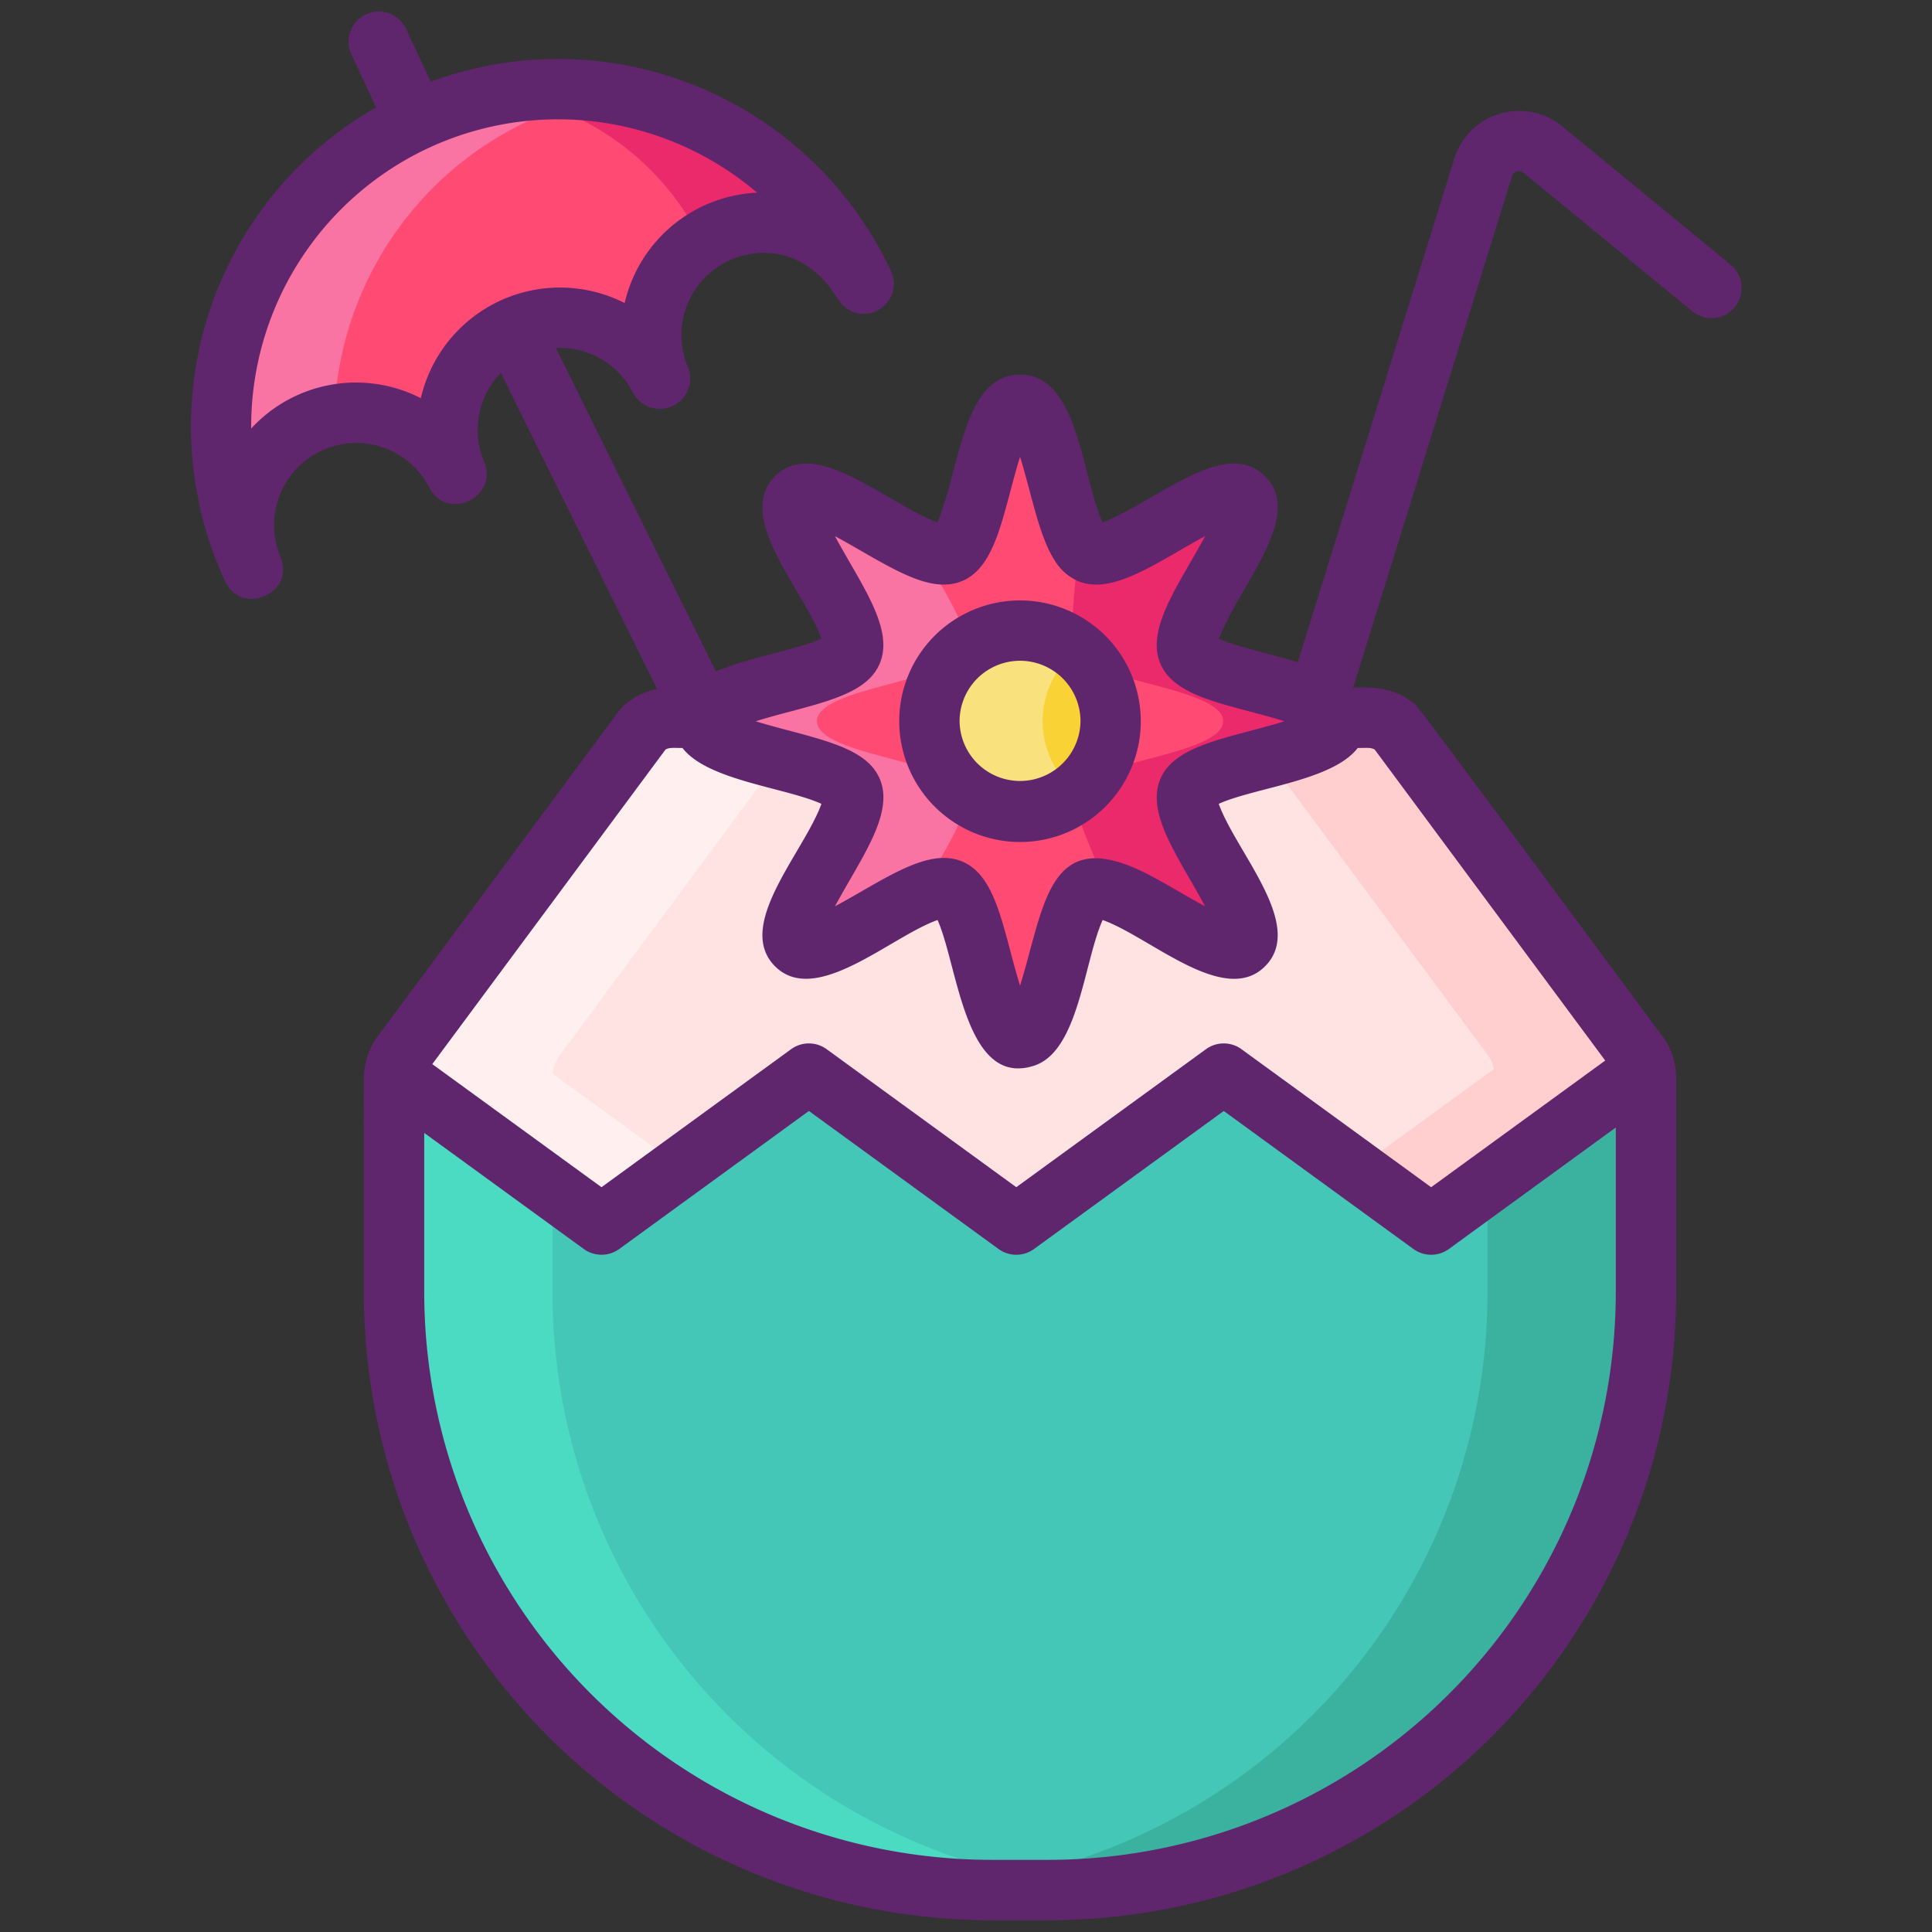 <svg height="512" viewBox="0 0 256 256" width="512" xmlns="http://www.w3.org/2000/svg"><rect x="0" y="0" width="256" height="256" fill="#333333" stroke="none"/><path d="m81.392 12.44a44.657 44.657 0 0 0 -47.93 62.91h.01a14.9 14.9 0 0 1 7.44-19.27 14.162 14.162 0 0 1 3.39-1.11 14.922 14.922 0 0 1 16.14 7.8l.03-.01a14.879 14.879 0 0 1 26.95-12.57l.03-.01a14.891 14.891 0 0 1 5.52-18.2 15.2 15.2 0 0 1 1.9-1.06 14.872 14.872 0 0 1 19.1 5.92c.06.09.12.19.18.29.09.15.17.31.26.47h.01a44.57 44.57 0 0 0 -33.03-25.16z" fill="#ff4a73"/><path d="m217.976 141.639-28.34 20.62-27.48-20-27.49 20-27.48-20-27.48 20-27.46-19.98a4.967 4.967 0 0 1 .96-2.5l32.12-43.33a5.691 5.691 0 0 1 3.66-1.34h4.33a1.74 1.74 0 0 0 -.06.45c0 4.48 18.03 5.33 19.64 9.22 1.68 4.04-10.41 17.38-7.37 20.42s16.39-9.04 20.42-7.37c3.89 1.61 4.75 19.65 9.22 19.65s5.33-18.04 9.22-19.65c4.03-1.67 17.38 10.41 20.41 7.37s-9.04-16.38-7.36-20.42c1.61-3.89 19.64-4.74 19.64-9.22a1.74 1.74 0 0 0 -.06-.45h4.33a5.691 5.691 0 0 1 3.66 1.34l32.119 43.33a4.979 4.979 0 0 1 .851 1.86z" fill="#ffe2e2"/><path d="m74.2 139.78a4.967 4.967 0 0 0 -.96 2.5l16.96 12.34-10.5 7.64-27.46-19.98a4.967 4.967 0 0 1 .96-2.5l32.12-43.33a5.691 5.691 0 0 1 3.66-1.34h4.33a1.74 1.74 0 0 0 -.06.45c0 2.36 5.01 3.72 9.99 5.04z" fill="#ffefee"/><path d="m217.972 141.64-28.34 20.62-10-7.28 18.34-13.34a4.993 4.993 0 0 0 -.85-1.86l-29.21-39.41c4.69-1.25 9.16-2.58 9.16-4.81a1.74 1.74 0 0 0 -.06-.45h4.33a5.691 5.691 0 0 1 3.658 1.34l32.12 43.33a4.993 4.993 0 0 1 .852 1.86z" fill="#ffcfcf"/><path d="m157.432 104.78c-1.68 4.04 10.4 17.38 7.36 20.42-2.54 2.55-12.32-5.52-17.8-7.22a4.006 4.006 0 0 0 -2.61-.15c-3.89 1.61-4.75 19.65-9.22 19.65s-5.33-18.04-9.22-19.65c-.92-.38-2.33-.04-4 .67-5.6 2.4-14.08 9.04-16.42 6.7-3.04-3.04 9.05-16.38 7.37-20.42-1.61-3.89-19.64-4.74-19.64-9.22a1.74 1.74 0 0 1 .06-.45c1.17-4.08 18.03-5 19.58-8.76 1.68-4.04-10.41-17.38-7.37-20.42 2.34-2.34 10.82 4.3 16.42 6.7 1.67.71 3.08 1.05 4 .67 3.89-1.61 4.75-19.65 9.22-19.65 3.96 0 5.09 14.18 8 18.52a2.927 2.927 0 0 0 1.22 1.13c4.03 1.67 17.38-10.41 20.41-7.37s-9.04 16.38-7.36 20.42c1.55 3.76 18.41 4.68 19.58 8.76a1.74 1.74 0 0 1 .06.45c0 4.48-18.03 5.33-19.64 9.22z" fill="#ff4a73"/><path d="m157.432 104.78c-1.68 4.04 10.4 17.38 7.36 20.42-2.54 2.55-12.32-5.52-17.8-7.22-2.7-5.79-5.16-11.75-4.56-13.2 1.61-3.89 19.64-4.74 19.64-9.22a1.74 1.74 0 0 0 -.06-.45c-1.17-4.08-18.03-5-19.58-8.76-.65-1.56-.27-8.17.73-14.18a2.927 2.927 0 0 0 1.22 1.13c4.03 1.67 17.38-10.41 20.41-7.37s-9.04 16.38-7.36 20.42c1.55 3.76 18.41 4.68 19.58 8.76a1.74 1.74 0 0 1 .06.45c0 4.48-18.03 5.33-19.64 9.22z" fill="#ea2a6a"/><path d="m127.892 104.78c1.05 2.53-3.3 8.71-5.95 13.72-5.6 2.4-14.08 9.04-16.42 6.7-3.04-3.04 9.05-16.38 7.37-20.42-1.61-3.89-19.64-4.74-19.64-9.22a1.74 1.74 0 0 1 .06-.45c1.17-4.08 18.03-5 19.58-8.76 1.68-4.04-10.41-17.38-7.37-20.42 2.34-2.34 10.82 4.3 16.42 6.7 2.65 5.01 7 11.19 5.95 13.72-1.55 3.76-18.41 4.68-19.58 8.76a1.74 1.74 0 0 0 -.06.45c0 4.48 18.03 5.33 19.64 9.22z" fill="#f973a3"/><path d="m147.172 95.56a12.01 12.01 0 1 1 -24.02 0c0-.15 0-.3.01-.45a12.009 12.009 0 0 1 24 0c.01.15.01.3.01.45z" fill="#f9d335"/><path d="m142.662 104.94a12.01 12.01 0 0 1 -19.51-9.38c0-.15 0-.3.01-.45a12 12 0 0 1 12-11.55 11.866 11.866 0 0 1 7.5 2.64 11.915 11.915 0 0 0 -4.5 8.91c-.01.15-.01.3-.01.45a11.976 11.976 0 0 0 4.51 9.38z" fill="#f9e27d"/><path d="m114.422 37.6h-.01c-.09-.16-.17-.32-.26-.47-.06-.1-.12-.2-.18-.29a14.872 14.872 0 0 0 -19.1-5.92 15.2 15.2 0 0 0 -1.9 1.06 35.725 35.725 0 0 0 -26.56-19.54 44.725 44.725 0 0 1 48.01 25.16z" fill="#ea2a6a"/><path d="m81.392 12.44a44.72 44.72 0 0 0 -37.092 42.53 14.162 14.162 0 0 0 -3.39 1.11 14.9 14.9 0 0 0 -7.44 19.27h-.01a44.657 44.657 0 0 1 47.93-62.91z" fill="#f973a3"/><path d="m218.1 142.76v28.51a79.163 79.163 0 0 1 -79.17 79.17h-7.54a79.171 79.171 0 0 1 -79.18-79.17v-28.51a3.866 3.866 0 0 1 .03-.48l27.46 19.98 27.48-20 27.48 20 27.49-20 27.48 20 28.34-20.62a4.7 4.7 0 0 1 .13 1.12z" fill="#44c7b6"/><path d="m218.1 142.76v28.51a79.163 79.163 0 0 1 -79.17 79.17h-7.54q-3.4 0-6.73-.29a79.16 79.16 0 0 0 72.44-78.88v-14.45l20.87-15.18a4.7 4.7 0 0 1 .13 1.12z" fill="#3bb2a0"/><path d="m145.662 250.15q-3.33.285-6.73.29h-7.54a79.171 79.171 0 0 1 -79.18-79.17v-28.51a3.866 3.866 0 0 1 .03-.48l20.97 15.26v13.73a79.169 79.169 0 0 0 72.45 78.88z" fill="#4bdbc3"/><g fill="#5f266d"><path d="m135.161 111.57a16.005 16.005 0 1 0 -16.01-16.01 16.027 16.027 0 0 0 16.01 16.01zm-8.009-16.2c0-.039 0-.078.006-.116a8.009 8.009 0 0 1 16.006 0c0 .047 0 .083.007.13v.177a8.011 8.011 0 0 1 -16.021 0z"/><path d="m229.254 35.018-22.254-18.275a8.994 8.994 0 0 0 -14.3 4.279l-20.733 66.716c-3.479-1.041-8.25-2.1-10.487-3.11a51.9 51.9 0 0 1 3.281-6.3c3.4-5.9 6.617-11.47 2.864-15.223s-9.332-.546-15.236 2.861a52.473 52.473 0 0 1 -6.281 3.278c-2.82-6.179-3.188-19.6-10.947-19.6-5.453 0-7.143 6.361-8.932 13.1a54.512 54.512 0 0 1 -2 6.486c-.2-.07-.432-.16-.709-.279-6.813-2.919-15.68-11-20.825-5.852-5.411 5.411 3.837 15.093 6.15 21.528-3.1 1.4-9.847 2.573-13.989 4.339l-21.2-42.856a10.862 10.862 0 0 1 10.214 5.909 4.017 4.017 0 0 0 7.273-3.394 10.867 10.867 0 0 1 5.424-14.081c4.466-2.081 10.288-1.288 14.075 4.5 3.036 5.394 9.458 1.255 7.411-3.138a48.688 48.688 0 0 0 -60.981-25.078l-3.245-6.957a4 4 0 1 0 -7.25 3.381l3.25 6.967a48.731 48.731 0 0 0 -19.99 62.822c2.172 4.659 9.343 1.579 7.324-3.241a10.891 10.891 0 0 1 19.725-9.2c2.371 4.6 9.213 1.219 7.273-3.392a10.849 10.849 0 0 1 2.2-11.789l20.726 41.887a8.86 8.86 0 0 0 -4.973 2.761l-32.123 43.333a8.947 8.947 0 0 0 -1.65 4.035c-.217 1-.127.379-.127 29.835a83.269 83.269 0 0 0 83.18 83.17h7.54a83.264 83.264 0 0 0 83.17-83.17v-28.51a9.03 9.03 0 0 0 -1.763-5.363c-.434-.585-32.2-43.54-32.756-44.007-3.037-2.56-6.044-2.281-8.286-2.281l21.04-67.717a.986.986 0 0 1 1.58-.472l22.261 18.28a4 4 0 1 0 5.076-6.182zm-124.864 59.351c5.973-1.585 10.692-2.837 12.195-6.483 1.926-4.632-2.562-10.533-5.951-16.846 3.237 1.737 6.67 3.955 9.742 5.271 2.009.853 4.63 1.7 7.095.685 4.678-1.936 5.458-9.3 7.69-16.469 1.524 4.892 2.514 10.643 4.682 13.877a6.765 6.765 0 0 0 3.008 2.596c4.611 1.912 10.508-2.558 16.832-5.953-3.4 6.325-7.867 12.22-5.949 16.833 1.927 4.675 9.241 5.449 16.459 7.689-7.127 2.218-14.527 3.023-16.457 7.686-1.917 4.623 2.544 10.5 5.944 16.834-2.567-1.379-4.957-2.884-7.591-4.246-13.252-6.825-13.617 4.125-16.926 14.759-2.334-7.516-3.084-15.181-8.331-16.684-4.5-1.281-10.117 2.914-16.193 6.174 3.375-6.291 7.877-12.209 5.953-16.838-1.511-3.648-6.221-4.9-12.184-6.483-1.629-.432-2.881-.77-4.273-1.2 1.44-.455 3.043-.881 4.255-1.202zm-48.627-41.609a18.876 18.876 0 0 0 -22.481 4.021 40.734 40.734 0 0 1 23.465-37.158h.011l.013-.008a40.648 40.648 0 0 1 43.546 5.915 18.92 18.92 0 0 0 -17.549 14.621 18.928 18.928 0 0 0 -27.005 12.609zm83.169 193.68h-7.54a75.26 75.26 0 0 1 -75.18-75.17v-21.154l21.136 15.378a4.006 4.006 0 0 0 4.711 0l25.124-18.285 25.125 18.286a4 4 0 0 0 4.711 0l25.134-18.285 25.125 18.286a4.006 4.006 0 0 0 4.711 0l22.111-16.096v21.87a75.255 75.255 0 0 1 -75.168 75.17zm43.222-147.121 30.546 41.209-23.067 16.783-25.126-18.286a4 4 0 0 0 -4.711 0l-25.134 18.285-25.125-18.286a4 4 0 0 0 -4.711 0l-25.126 18.287-22.419-16.311 30.9-41.678c.541-.3.99-.21 2.255-.21 3.306 4.305 13.615 5.236 18.41 7.4-2.314 6.429-11.558 16.115-6.15 21.524 5.394 5.392 15.277-3.91 21.535-6.129 2.717 6.064 3.631 22.305 12.814 19.293 5.885-1.925 6.571-13.735 9.06-19.294 6.268 2.219 16.135 11.537 21.523 6.129 5.409-5.408-3.826-15.085-6.14-21.523 4.819-2.171 15.086-3.061 18.416-7.4 1.26-.003 1.709-.093 2.25.207z"/></g></svg>